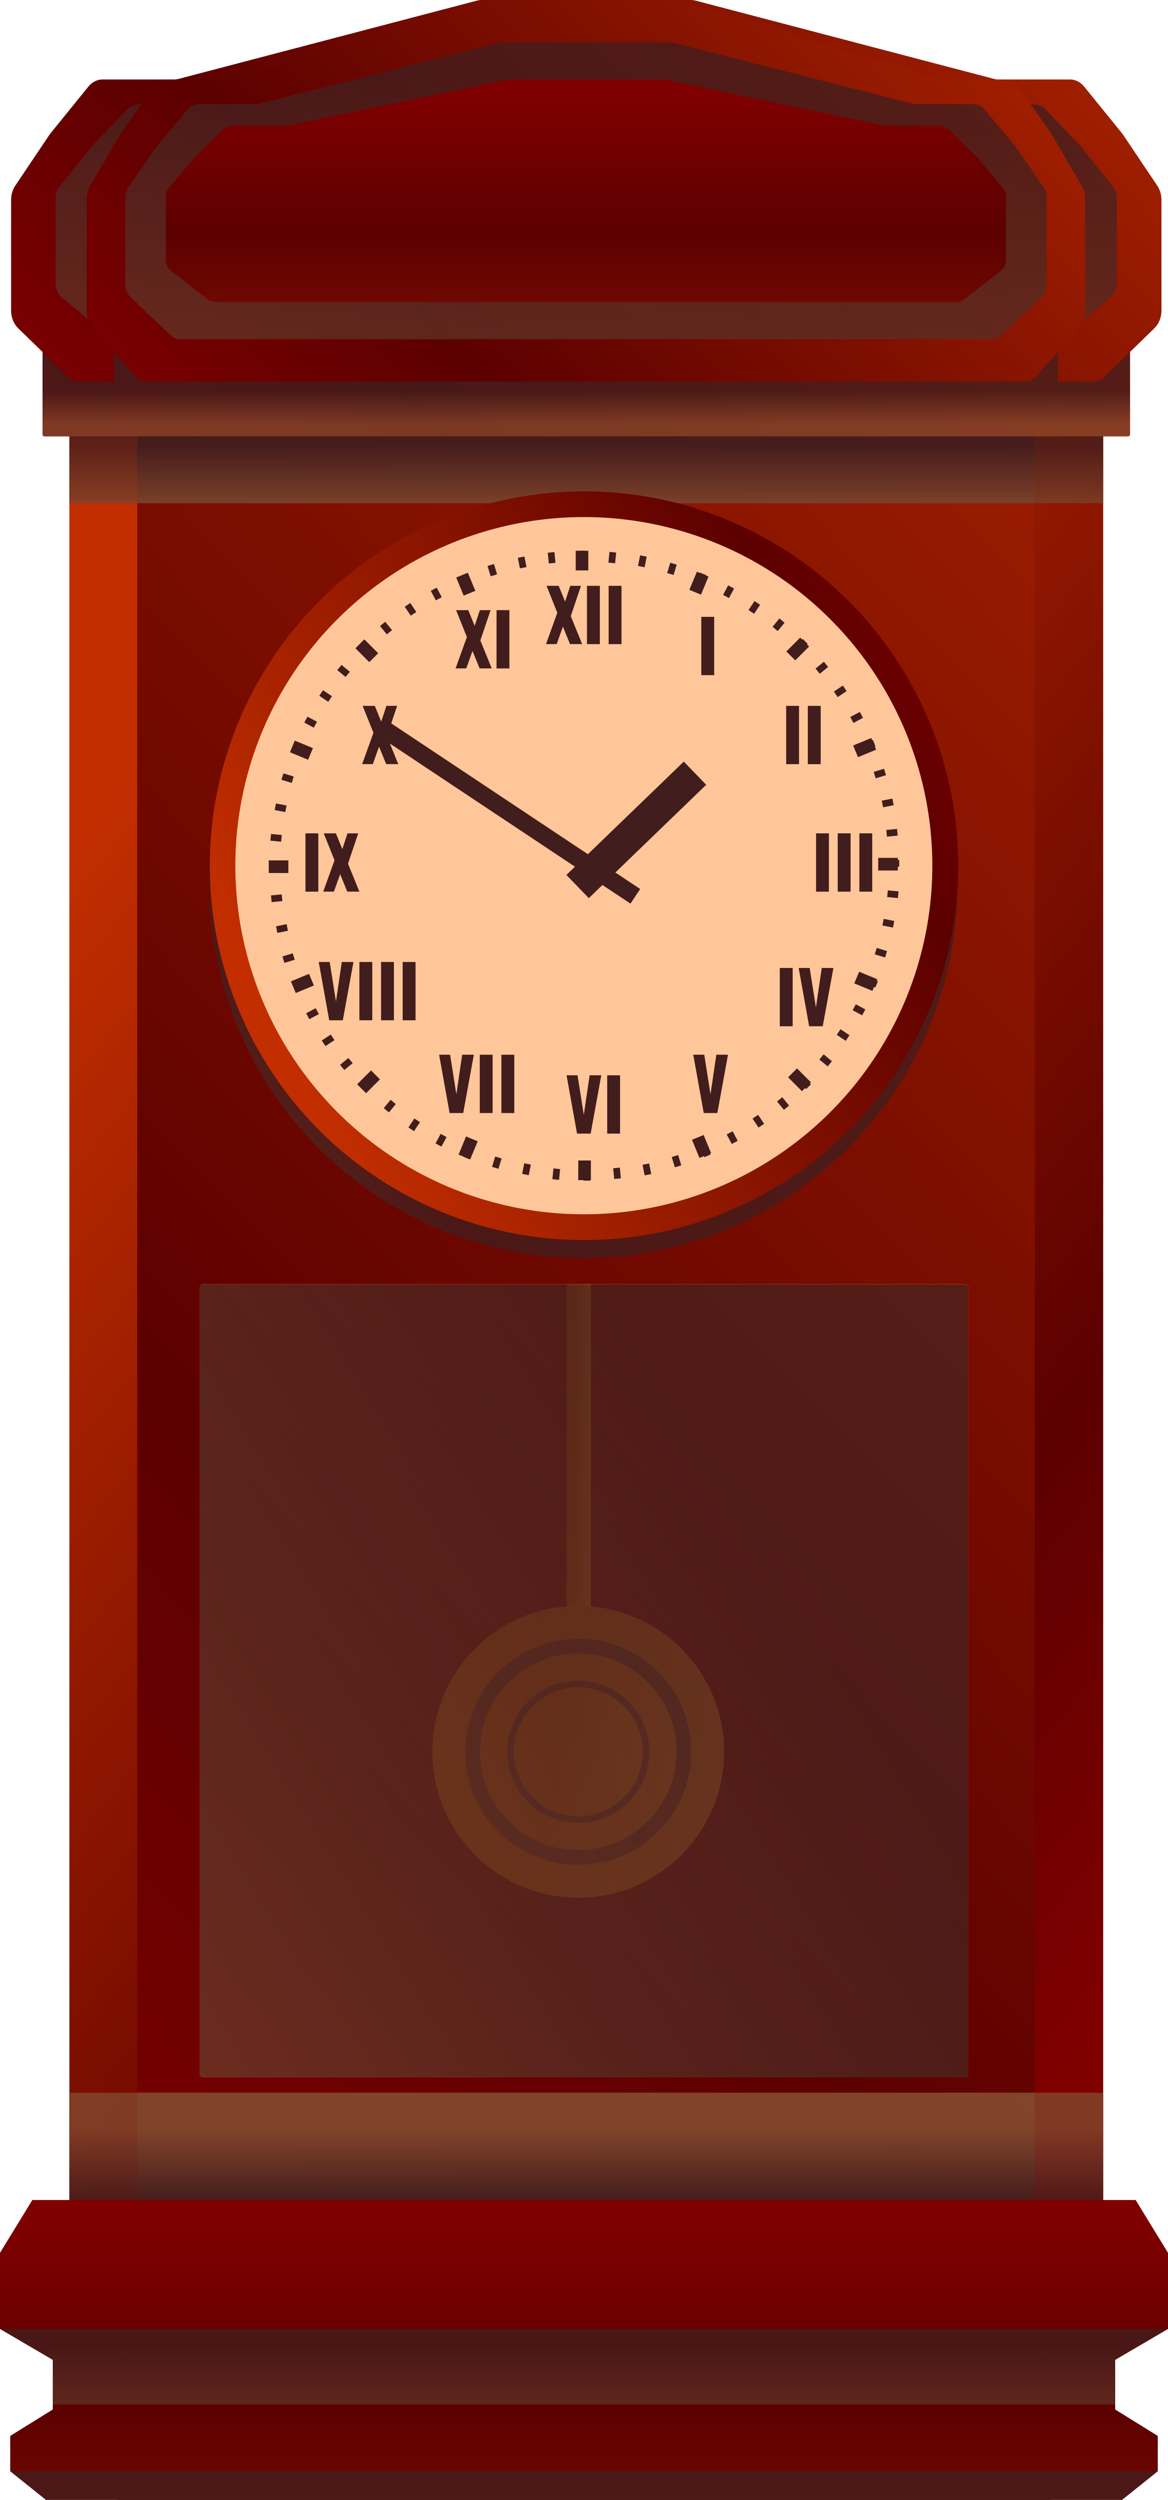 <?xml version="1.0" encoding="utf-8"?>
<!-- Generator: Adobe Illustrator 27.7.0, SVG Export Plug-In . SVG Version: 6.00 Build 0)  -->
<svg version="1.1" xmlns="http://www.w3.org/2000/svg" xmlns:xlink="http://www.w3.org/1999/xlink" x="0px" y="0px"
	 viewBox="0 0 349.46 747.66" style="enable-background:new 0 0 349.46 747.66;" xml:space="preserve">
<style type="text/css">
	.st0{fill:url(#SVGID_1_);}
	.st1{fill:url(#SVGID_00000114070329098058653820000017929720510547894152_);}
	.st2{fill:url(#SVGID_00000137117130179302017620000008420203114076047286_);}
	.st3{filter:url(#Adobe_OpacityMaskFilter);}
	.st4{filter:url(#Adobe_OpacityMaskFilter_00000058549716115549628900000006244297513958335915_);}
	
		.st5{mask:url(#SVGID_00000080184813882685555080000014413969420227243953_);fill:url(#SVGID_00000149372899517355563300000004286699831176070822_);}
	.st6{opacity:0.8;fill:url(#SVGID_00000099634366745129065440000017290948144220269498_);}
	.st7{fill:url(#SVGID_00000000925515144836939270000004928055963955994768_);}
	.st8{filter:url(#Adobe_OpacityMaskFilter_00000009566514228865220850000014989741175029536420_);}
	.st9{filter:url(#Adobe_OpacityMaskFilter_00000173128114327712044340000018084628691800182407_);}
	
		.st10{mask:url(#SVGID_00000009590337454839084230000007004166095939793323_);fill:url(#SVGID_00000075876403336111064340000002211586376483345304_);}
	.st11{opacity:0.8;fill:url(#SVGID_00000127724039158580883520000009524565199693388196_);}
	.st12{fill:url(#SVGID_00000056418585503638464770000001698486307990698397_);}
	.st13{filter:url(#Adobe_OpacityMaskFilter_00000167397214573101112150000014182948589476300170_);}
	.st14{filter:url(#Adobe_OpacityMaskFilter_00000039820828082269523010000004343891617650814095_);}
	
		.st15{mask:url(#SVGID_00000093877593653482861510000017597168551611168393_);fill:url(#SVGID_00000023983511029831861180000014462912187030688436_);}
	.st16{opacity:0.8;fill:url(#SVGID_00000070119864153488991580000016094374363479104667_);}
	.st17{fill:url(#SVGID_00000013897178378007545550000018000603798078937252_);}
	.st18{fill:url(#SVGID_00000049901885436067217580000016586676473730123419_);}
	.st19{filter:url(#Adobe_OpacityMaskFilter_00000172429365407916897660000000454243475027600521_);}
	.st20{filter:url(#Adobe_OpacityMaskFilter_00000183933616058258911890000014739212214881463218_);}
	
		.st21{mask:url(#SVGID_00000132058320052706599890000013860833204434968988_);fill:url(#SVGID_00000035527783821514852210000005983254649899831972_);}
	.st22{opacity:0.8;fill:url(#SVGID_00000168801630727167085640000009484005757540022412_);}
	.st23{fill:url(#SVGID_00000011724318200029850380000007216201182127189695_);}
	.st24{filter:url(#Adobe_OpacityMaskFilter_00000118393662610563439890000004371210607363330731_);}
	.st25{filter:url(#Adobe_OpacityMaskFilter_00000119098034720780896080000014671742700876278710_);}
	
		.st26{mask:url(#SVGID_00000132078156146253509180000002304523758062218138_);fill:url(#SVGID_00000068644356123815367820000017167693375739903930_);}
	.st27{opacity:0.8;fill:url(#SVGID_00000143581906355885225620000009769269846308032189_);}
	.st28{fill:url(#SVGID_00000117677409586733943210000003412870089388205229_);}
	.st29{filter:url(#Adobe_OpacityMaskFilter_00000076601750377115309720000005168461518973447044_);}
	.st30{filter:url(#Adobe_OpacityMaskFilter_00000152223719856337198400000014488200971255147196_);}
	
		.st31{mask:url(#SVGID_00000135662934611803219270000007083938539191833240_);fill:url(#SVGID_00000161626329329299575710000011892209587293301437_);}
	.st32{opacity:0.8;fill:url(#SVGID_00000053523226863725586400000008853600395081322168_);}
	.st33{fill:url(#SVGID_00000144337261110096246540000007025789988204649357_);}
	.st34{fill:url(#SVGID_00000120534653372081454100000014554564152411186859_);}
	.st35{filter:url(#Adobe_OpacityMaskFilter_00000091007083568776264280000012454562490212093580_);}
	.st36{filter:url(#Adobe_OpacityMaskFilter_00000025409305230951585300000016797523746459988129_);}
	
		.st37{mask:url(#SVGID_00000069389171809168131300000016075250551713474486_);fill:url(#SVGID_00000017511426645320985780000013706940882048446397_);}
	.st38{opacity:0.8;fill:url(#SVGID_00000175319368175191449850000015501429927449663668_);}
	.st39{filter:url(#Adobe_OpacityMaskFilter_00000075130966221269663170000004884266026189386887_);}
	.st40{filter:url(#Adobe_OpacityMaskFilter_00000044877837317199884230000011347682035213382828_);}
	
		.st41{mask:url(#SVGID_00000133522093494401378940000010302668016123004065_);fill:url(#SVGID_00000059998700075422239060000005077606163646405289_);}
	.st42{opacity:0.8;fill:url(#SVGID_00000126309592347234357120000012994242699528100739_);}
	.st43{filter:url(#Adobe_OpacityMaskFilter_00000019658531451952389200000012986061768122544813_);}
	.st44{filter:url(#Adobe_OpacityMaskFilter_00000071525834940802427960000007597147361540840610_);}
	
		.st45{mask:url(#SVGID_00000085930699834166663230000012626316771401876358_);fill:url(#SVGID_00000034067001680124582780000014096344257226360733_);}
	.st46{opacity:0.8;fill:url(#SVGID_00000128453658415518647840000012992222513090132401_);}
	.st47{filter:url(#Adobe_OpacityMaskFilter_00000014620631216373078530000015527478284484846211_);}
	.st48{filter:url(#Adobe_OpacityMaskFilter_00000094605436962345432090000008961759755957599887_);}
	
		.st49{mask:url(#SVGID_00000178883066153082732190000005507179938472527261_);fill:url(#SVGID_00000027595760315684027770000005571502997799214996_);}
	.st50{opacity:0.8;fill:url(#SVGID_00000138549134516470284170000011168725601087369116_);}
	.st51{fill:url(#SVGID_00000165954622570531784980000016212210333060859063_);}
	.st52{filter:url(#Adobe_OpacityMaskFilter_00000176037470701889917350000003309253866961544880_);}
	.st53{filter:url(#Adobe_OpacityMaskFilter_00000097475746991911264850000003001363898319835817_);}
	
		.st54{mask:url(#SVGID_00000103965440896358448640000004613811566805196723_);fill:url(#SVGID_00000005262826206023339210000004065358201453626036_);}
	.st55{opacity:0.8;fill:url(#SVGID_00000033369625919929039300000006822065021473711506_);}
	.st56{fill:url(#SVGID_00000139268404632791168400000013244244401222120372_);}
	.st57{filter:url(#Adobe_OpacityMaskFilter_00000013901884069079424080000004074224203942258343_);}
	.st58{filter:url(#Adobe_OpacityMaskFilter_00000104667224401532062250000007568478333450172555_);}
	
		.st59{mask:url(#SVGID_00000089549128423636600600000007660621992412176801_);fill:url(#SVGID_00000049205802849989046370000006630335648040376453_);}
	.st60{opacity:0.8;fill:url(#SVGID_00000159455066486394992340000011928313018016719517_);}
	.st61{fill:url(#SVGID_00000103239795599263064490000008246700704246906777_);}
	.st62{fill:url(#SVGID_00000066513165470598290850000014239205058562200469_);}
	.st63{filter:url(#Adobe_OpacityMaskFilter_00000026855463796932976240000005792508468083320725_);}
	.st64{filter:url(#Adobe_OpacityMaskFilter_00000119811882200537147710000011611562311438103680_);}
	
		.st65{mask:url(#SVGID_00000082364257599168410610000005219121018699209631_);fill:url(#SVGID_00000094612185798228409670000010053005946292046500_);}
	.st66{opacity:0.8;fill:url(#SVGID_00000086655414292456133200000018044629020432084145_);}
	.st67{filter:url(#Adobe_OpacityMaskFilter_00000182497817451128896530000003924270317567907718_);}
	.st68{filter:url(#Adobe_OpacityMaskFilter_00000124873529095779495890000011692115805780237494_);}
	
		.st69{mask:url(#SVGID_00000129911147123808205250000005416504498754763704_);fill:url(#SVGID_00000052824582450187491910000009049602641261337487_);}
	.st70{opacity:0.8;fill:url(#SVGID_00000031927618738887918750000010252614707058740877_);}
	.st71{filter:url(#Adobe_OpacityMaskFilter_00000068661622323899620380000011075909861145508240_);}
	.st72{filter:url(#Adobe_OpacityMaskFilter_00000045615117233131811020000014010015793836543402_);}
	
		.st73{mask:url(#SVGID_00000176044681069487313490000006003066132123109796_);fill:url(#SVGID_00000114755636085370466770000012377436334371050117_);}
	.st74{opacity:0.8;fill:url(#SVGID_00000103253091074531304080000006379992713108569776_);}
	.st75{filter:url(#Adobe_OpacityMaskFilter_00000062152984846747830630000014920037002346648218_);}
	.st76{filter:url(#Adobe_OpacityMaskFilter_00000141428831705126530670000001135430266607261345_);}
	
		.st77{mask:url(#SVGID_00000155869272200133658540000010950496255936977027_);fill:url(#SVGID_00000103965444030394449070000009435003247225409152_);}
	.st78{opacity:0.8;fill:url(#SVGID_00000005957137561355902930000016203507985122526879_);}
	.st79{fill:url(#SVGID_00000173857485981384708790000014056260895849616040_);}
	.st80{fill:#FFC799;}
	.st81{fill:#421D1D;}
	.st82{fill:url(#SVGID_00000019663579455647109660000008168730723992216960_);}
</style>
<g id="rear">
	<linearGradient id="SVGID_1_" gradientUnits="userSpaceOnUse" x1="36.076" y1="637.481" x2="379.666" y2="303.435">
		<stop  offset="0" style="stop-color:#800000"/>
		<stop  offset="0.266" style="stop-color:#5C0000"/>
		<stop  offset="1" style="stop-color:#C22E00"/>
	</linearGradient>
	<path class="st0" d="M288.73,384.02h-228c-0.58,0-1.05,0.47-1.05,1.05v235.22c0,0.58,0.47,1.05,1.05,1.05h228
		c0.58,0,1.05-0.47,1.05-1.05V385.07C289.78,384.49,289.31,384.02,288.73,384.02z"/>
</g>
<g id="pendulum">
	
		<linearGradient id="SVGID_00000001646883182459493620000016247151318407246759_" gradientUnits="userSpaceOnUse" x1="165.1" y1="442.587" x2="190.235" y2="442.587">
		<stop  offset="0" style="stop-color:#B55200"/>
		<stop  offset="0.276" style="stop-color:#B55200"/>
		<stop  offset="0.75" style="stop-color:#FFA940"/>
		<stop  offset="1" style="stop-color:#B55200"/>
	</linearGradient>
	
		<rect x="169.51" y="375" style="fill:url(#SVGID_00000001646883182459493620000016247151318407246759_);" width="7.27" height="135.18"/>
	
		<linearGradient id="SVGID_00000077294223841692782200000013156601497814253447_" gradientUnits="userSpaceOnUse" x1="76.43" y1="523.929" x2="378.089" y2="523.929">
		<stop  offset="0" style="stop-color:#B55200"/>
		<stop  offset="0.276" style="stop-color:#B55200"/>
		<stop  offset="0.75" style="stop-color:#FFA940"/>
		<stop  offset="1" style="stop-color:#B55200"/>
	</linearGradient>
	<circle style="fill:url(#SVGID_00000077294223841692782200000013156601497814253447_);" cx="173.01" cy="523.93" r="43.64"/>
	<defs>
		<filter id="Adobe_OpacityMaskFilter" filterUnits="userSpaceOnUse" x="139.22" y="490.14" width="67.58" height="67.58">
			<feFlood  style="flood-color:white;flood-opacity:1" result="back"/>
			<feBlend  in="SourceGraphic" in2="back" mode="normal"/>
		</filter>
	</defs>
	
		<mask maskUnits="userSpaceOnUse" x="139.22" y="490.14" width="67.58" height="67.58" id="SVGID_00000086674712388353550890000013120570491428059300_">
		<g class="st3">
			<defs>
				
					<filter id="Adobe_OpacityMaskFilter_00000063592500195225385230000001636137761720947109_" filterUnits="userSpaceOnUse" x="139.22" y="490.14" width="67.58" height="67.58">
					<feFlood  style="flood-color:white;flood-opacity:1" result="back"/>
					<feBlend  in="SourceGraphic" in2="back" mode="normal"/>
				</filter>
			</defs>
			
				<mask maskUnits="userSpaceOnUse" x="139.22" y="490.14" width="67.58" height="67.58" id="SVGID_00000086674712388353550890000013120570491428059300_">
				<g style="filter:url(#Adobe_OpacityMaskFilter_00000063592500195225385230000001636137761720947109_);">
				</g>
			</mask>
			
				<linearGradient id="SVGID_00000136375411320497375840000005756837600982855103_" gradientUnits="userSpaceOnUse" x1="98.227" y1="523.929" x2="331.807" y2="523.929">
				<stop  offset="0" style="stop-color:#FFFFFF"/>
				<stop  offset="1" style="stop-color:#000000"/>
			</linearGradient>
			
				<path style="mask:url(#SVGID_00000086674712388353550890000013120570491428059300_);fill:url(#SVGID_00000136375411320497375840000005756837600982855103_);" d="
				M206.8,523.93c0,18.66-15.13,33.79-33.79,33.79c-18.66,0-33.79-15.13-33.79-33.79c0-18.66,15.13-33.79,33.79-33.79
				C191.67,490.14,206.8,505.27,206.8,523.93z"/>
		</g>
	</mask>
	
		<linearGradient id="SVGID_00000140708110680043414090000008212435970918623670_" gradientUnits="userSpaceOnUse" x1="98.227" y1="523.929" x2="331.807" y2="523.929">
		<stop  offset="0" style="stop-color:#421D1D"/>
		<stop  offset="1" style="stop-color:#82472D"/>
	</linearGradient>
	<path style="opacity:0.8;fill:url(#SVGID_00000140708110680043414090000008212435970918623670_);" d="M206.8,523.93
		c0,18.66-15.13,33.79-33.79,33.79c-18.66,0-33.79-15.13-33.79-33.79c0-18.66,15.13-33.79,33.79-33.79
		C191.67,490.14,206.8,505.27,206.8,523.93z"/>
	
		<linearGradient id="SVGID_00000154399017777657051090000011698481507670754217_" gradientUnits="userSpaceOnUse" x1="107.939" y1="523.929" x2="311.181" y2="523.929">
		<stop  offset="0" style="stop-color:#B55200"/>
		<stop  offset="0.276" style="stop-color:#B55200"/>
		<stop  offset="0.75" style="stop-color:#FFA940"/>
		<stop  offset="1" style="stop-color:#B55200"/>
	</linearGradient>
	<path style="fill:url(#SVGID_00000154399017777657051090000011698481507670754217_);" d="M202.41,523.93
		c0,16.24-13.16,29.4-29.4,29.4c-16.24,0-29.4-13.16-29.4-29.4c0-16.24,13.16-29.4,29.4-29.4
		C189.25,494.53,202.41,507.69,202.41,523.93z"/>
	<defs>
		
			<filter id="Adobe_OpacityMaskFilter_00000135652046209879837020000017476581783603899810_" filterUnits="userSpaceOnUse" x="151.76" y="502.68" width="42.5" height="42.5">
			<feFlood  style="flood-color:white;flood-opacity:1" result="back"/>
			<feBlend  in="SourceGraphic" in2="back" mode="normal"/>
		</filter>
	</defs>
	
		<mask maskUnits="userSpaceOnUse" x="151.76" y="502.68" width="42.5" height="42.5" id="SVGID_00000052819614521934044350000009434632583284662190_">
		<g style="filter:url(#Adobe_OpacityMaskFilter_00000135652046209879837020000017476581783603899810_);">
			<defs>
				
					<filter id="Adobe_OpacityMaskFilter_00000032624662747002700510000001631989747948977803_" filterUnits="userSpaceOnUse" x="151.76" y="502.68" width="42.5" height="42.5">
					<feFlood  style="flood-color:white;flood-opacity:1" result="back"/>
					<feBlend  in="SourceGraphic" in2="back" mode="normal"/>
				</filter>
			</defs>
			
				<mask maskUnits="userSpaceOnUse" x="151.76" y="502.68" width="42.5" height="42.5" id="SVGID_00000052819614521934044350000009434632583284662190_">
				<g style="filter:url(#Adobe_OpacityMaskFilter_00000032624662747002700510000001631989747948977803_);">
				</g>
			</mask>
			
				<linearGradient id="SVGID_00000078030153189777907380000002639644370946562715_" gradientUnits="userSpaceOnUse" x1="125.984" y1="523.929" x2="272.863" y2="523.929">
				<stop  offset="0" style="stop-color:#FFFFFF"/>
				<stop  offset="1" style="stop-color:#000000"/>
			</linearGradient>
			
				<path style="mask:url(#SVGID_00000052819614521934044350000009434632583284662190_);fill:url(#SVGID_00000078030153189777907380000002639644370946562715_);" d="
				M194.26,523.93c0,11.74-9.51,21.25-21.25,21.25c-11.73,0-21.25-9.51-21.25-21.25c0-11.74,9.51-21.25,21.25-21.25
				C184.74,502.68,194.26,512.19,194.26,523.93z"/>
		</g>
	</mask>
	
		<linearGradient id="SVGID_00000158017297792796171080000014616355733177338004_" gradientUnits="userSpaceOnUse" x1="125.984" y1="523.929" x2="272.863" y2="523.929">
		<stop  offset="0" style="stop-color:#421D1D"/>
		<stop  offset="1" style="stop-color:#82472D"/>
	</linearGradient>
	<path style="opacity:0.8;fill:url(#SVGID_00000158017297792796171080000014616355733177338004_);" d="M194.26,523.93
		c0,11.74-9.51,21.25-21.25,21.25c-11.73,0-21.25-9.51-21.25-21.25c0-11.74,9.51-21.25,21.25-21.25
		C184.74,502.68,194.26,512.19,194.26,523.93z"/>
	
		<linearGradient id="SVGID_00000051381399618126418090000007050836277537493438_" gradientUnits="userSpaceOnUse" x1="130.288" y1="523.929" x2="263.724" y2="523.929">
		<stop  offset="0" style="stop-color:#B55200"/>
		<stop  offset="0.276" style="stop-color:#B55200"/>
		<stop  offset="0.75" style="stop-color:#FFA940"/>
		<stop  offset="1" style="stop-color:#B55200"/>
	</linearGradient>
	<path style="fill:url(#SVGID_00000051381399618126418090000007050836277537493438_);" d="M192.31,523.93
		c0,10.66-8.64,19.3-19.3,19.3c-10.66,0-19.3-8.64-19.3-19.3s8.64-19.3,19.3-19.3C183.67,504.62,192.31,513.27,192.31,523.93z"/>
</g>
<g id="glass">
	<defs>
		
			<filter id="Adobe_OpacityMaskFilter_00000018226626479891239990000005548920531569132699_" filterUnits="userSpaceOnUse" x="59.57" y="384.15" width="230.1" height="237.32">
			<feFlood  style="flood-color:white;flood-opacity:1" result="back"/>
			<feBlend  in="SourceGraphic" in2="back" mode="normal"/>
		</filter>
	</defs>
	
		<mask maskUnits="userSpaceOnUse" x="59.57" y="384.15" width="230.1" height="237.32" id="SVGID_00000183964229178639394410000011900901858440437427_">
		<g style="filter:url(#Adobe_OpacityMaskFilter_00000018226626479891239990000005548920531569132699_);">
			<defs>
				
					<filter id="Adobe_OpacityMaskFilter_00000080170550464446561820000011141099714278674622_" filterUnits="userSpaceOnUse" x="59.57" y="384.15" width="230.1" height="237.32">
					<feFlood  style="flood-color:white;flood-opacity:1" result="back"/>
					<feBlend  in="SourceGraphic" in2="back" mode="normal"/>
				</filter>
			</defs>
			
				<mask maskUnits="userSpaceOnUse" x="59.57" y="384.15" width="230.1" height="237.32" id="SVGID_00000183964229178639394410000011900901858440437427_">
				<g style="filter:url(#Adobe_OpacityMaskFilter_00000080170550464446561820000011141099714278674622_);">
				</g>
			</mask>
			
				<linearGradient id="SVGID_00000017493079878803303360000013525794340512873875_" gradientUnits="userSpaceOnUse" x1="232.986" y1="466.709" x2="-86.811" y2="664.55">
				<stop  offset="0" style="stop-color:#FFFFFF"/>
				<stop  offset="1" style="stop-color:#000000"/>
			</linearGradient>
			
				<path style="mask:url(#SVGID_00000183964229178639394410000011900901858440437427_);fill:url(#SVGID_00000017493079878803303360000013525794340512873875_);" d="
				M288.62,621.47h-228c-0.58,0-1.05-0.47-1.05-1.05V385.21c0-0.58,0.47-1.05,1.05-1.05h228c0.58,0,1.05,0.47,1.05,1.05v235.22
				C289.68,621,289.21,621.47,288.62,621.47z"/>
		</g>
	</mask>
	
		<linearGradient id="SVGID_00000115493555164186930310000009427364455125328566_" gradientUnits="userSpaceOnUse" x1="232.986" y1="466.709" x2="-86.811" y2="664.55">
		<stop  offset="0" style="stop-color:#421D1D"/>
		<stop  offset="1" style="stop-color:#82472D"/>
	</linearGradient>
	<path style="opacity:0.8;fill:url(#SVGID_00000115493555164186930310000009427364455125328566_);" d="M288.62,621.47h-228
		c-0.58,0-1.05-0.47-1.05-1.05V385.21c0-0.58,0.47-1.05,1.05-1.05h228c0.58,0,1.05,0.47,1.05,1.05v235.22
		C289.68,621,289.21,621.47,288.62,621.47z"/>
</g>
<g id="clock">
	<g id="frame">
		
			<linearGradient id="SVGID_00000071548116527202574180000008955083255276544185_" gradientUnits="userSpaceOnUse" x1="381.805" y1="538.951" x2="21.651" y2="251.643">
			<stop  offset="0" style="stop-color:#800000"/>
			<stop  offset="0.266" style="stop-color:#5C0000"/>
			<stop  offset="1" style="stop-color:#C22E00"/>
		</linearGradient>
		<path style="fill:url(#SVGID_00000071548116527202574180000008955083255276544185_);" d="M20.76,85.87v576.86h309.31V85.87H20.76z
			 M289.78,620.29c0,0.58-0.47,1.05-1.05,1.05h-228c-0.58,0-1.05-0.47-1.05-1.05V385.07c0-0.58,0.47-1.05,1.05-1.05h228
			c0.58,0,1.05,0.47,1.05,1.05V620.29z"/>
		
			<linearGradient id="SVGID_00000037655306280151517220000005333707886878437788_" gradientUnits="userSpaceOnUse" x1="-74.87" y1="617.543" x2="545.12" y2="14.774">
			<stop  offset="0" style="stop-color:#800000"/>
			<stop  offset="0.266" style="stop-color:#5C0000"/>
			<stop  offset="1" style="stop-color:#C22E00"/>
		</linearGradient>
		<path style="fill:url(#SVGID_00000037655306280151517220000005333707886878437788_);" d="M41.06,85.87v576.86h268.52V85.87H41.06z
			 M289.78,620.29c0,0.58-0.47,1.05-1.05,1.05h-228c-0.58,0-1.05-0.47-1.05-1.05V385.07c0-0.58,0.47-1.05,1.05-1.05h228
			c0.58,0,1.05,0.47,1.05,1.05V620.29z"/>
		<defs>
			
				<filter id="Adobe_OpacityMaskFilter_00000105388650713200070060000004158809305345223061_" filterUnits="userSpaceOnUse" x="20.76" y="85.87" width="309.31" height="64.62">
				<feFlood  style="flood-color:white;flood-opacity:1" result="back"/>
				<feBlend  in="SourceGraphic" in2="back" mode="normal"/>
			</filter>
		</defs>
		
			<mask maskUnits="userSpaceOnUse" x="20.76" y="85.87" width="309.31" height="64.62" id="SVGID_00000021092478576661730980000008851255838665233075_">
			<g style="filter:url(#Adobe_OpacityMaskFilter_00000105388650713200070060000004158809305345223061_);">
				<defs>
					
						<filter id="Adobe_OpacityMaskFilter_00000049213095526757511250000016526549232865687223_" filterUnits="userSpaceOnUse" x="20.76" y="85.87" width="309.31" height="64.62">
						<feFlood  style="flood-color:white;flood-opacity:1" result="back"/>
						<feBlend  in="SourceGraphic" in2="back" mode="normal"/>
					</filter>
				</defs>
				
					<mask maskUnits="userSpaceOnUse" x="20.76" y="85.87" width="309.31" height="64.62" id="SVGID_00000021092478576661730980000008851255838665233075_">
					<g style="filter:url(#Adobe_OpacityMaskFilter_00000049213095526757511250000016526549232865687223_);">
					</g>
				</mask>
				
					<linearGradient id="SVGID_00000150807839005448738540000001909653298466220216_" gradientUnits="userSpaceOnUse" x1="175.411" y1="133.211" x2="175.411" y2="152.993">
					<stop  offset="0" style="stop-color:#FFFFFF"/>
					<stop  offset="1" style="stop-color:#000000"/>
				</linearGradient>
				
					<rect x="20.76" y="85.87" style="mask:url(#SVGID_00000021092478576661730980000008851255838665233075_);fill:url(#SVGID_00000150807839005448738540000001909653298466220216_);" width="309.31" height="64.62"/>
			</g>
		</mask>
		
			<linearGradient id="SVGID_00000061447259269309250080000000848536606248401084_" gradientUnits="userSpaceOnUse" x1="175.411" y1="133.211" x2="175.411" y2="152.993">
			<stop  offset="0" style="stop-color:#421D1D"/>
			<stop  offset="1" style="stop-color:#82472D"/>
		</linearGradient>
		
			<rect x="20.76" y="85.87" style="opacity:0.8;fill:url(#SVGID_00000061447259269309250080000000848536606248401084_);" width="309.31" height="64.62"/>
		
			<linearGradient id="SVGID_00000059992515856329352920000016746203678833239943_" gradientUnits="userSpaceOnUse" x1="63.318" y1="215.361" x2="341.091" y2="-54.696">
			<stop  offset="0" style="stop-color:#800000"/>
			<stop  offset="0.266" style="stop-color:#5C0000"/>
			<stop  offset="1" style="stop-color:#C22E00"/>
		</linearGradient>
		<path style="fill:url(#SVGID_00000059992515856329352920000016746203678833239943_);" d="M337.52,130.49H13.31
			c-0.31,0-0.57-0.25-0.57-0.57V82.84c0-0.31,0.25-0.57,0.57-0.57h324.21c0.31,0,0.57,0.25,0.57,0.57v47.09
			C338.08,130.24,337.83,130.49,337.52,130.49z"/>
		<defs>
			
				<filter id="Adobe_OpacityMaskFilter_00000013184857320548075210000016513817952498149507_" filterUnits="userSpaceOnUse" x="12.74" y="82.27" width="325.34" height="48.22">
				<feFlood  style="flood-color:white;flood-opacity:1" result="back"/>
				<feBlend  in="SourceGraphic" in2="back" mode="normal"/>
			</filter>
		</defs>
		
			<mask maskUnits="userSpaceOnUse" x="12.74" y="82.27" width="325.34" height="48.22" id="SVGID_00000146461521613814534980000001422875350096966785_">
			<g style="filter:url(#Adobe_OpacityMaskFilter_00000013184857320548075210000016513817952498149507_);">
				<defs>
					
						<filter id="Adobe_OpacityMaskFilter_00000083054942479829573090000010931026067954658697_" filterUnits="userSpaceOnUse" x="12.74" y="82.27" width="325.34" height="48.22">
						<feFlood  style="flood-color:white;flood-opacity:1" result="back"/>
						<feBlend  in="SourceGraphic" in2="back" mode="normal"/>
					</filter>
				</defs>
				
					<mask maskUnits="userSpaceOnUse" x="12.74" y="82.27" width="325.34" height="48.22" id="SVGID_00000146461521613814534980000001422875350096966785_">
					<g style="filter:url(#Adobe_OpacityMaskFilter_00000083054942479829573090000010931026067954658697_);">
					</g>
				</mask>
				
					<linearGradient id="SVGID_00000124121682369671188740000016447169629550240179_" gradientUnits="userSpaceOnUse" x1="175.411" y1="116.91" x2="175.411" y2="126.811">
					<stop  offset="0" style="stop-color:#FFFFFF"/>
					<stop  offset="1" style="stop-color:#000000"/>
				</linearGradient>
				
					<path style="mask:url(#SVGID_00000146461521613814534980000001422875350096966785_);fill:url(#SVGID_00000124121682369671188740000016447169629550240179_);" d="
					M337.52,130.49H13.31c-0.31,0-0.57-0.25-0.57-0.57V82.84c0-0.31,0.25-0.57,0.57-0.57h324.21c0.31,0,0.57,0.25,0.57,0.57v47.09
					C338.08,130.24,337.83,130.49,337.52,130.49z"/>
			</g>
		</mask>
		
			<linearGradient id="SVGID_00000087393428859795787850000014323596445177411218_" gradientUnits="userSpaceOnUse" x1="175.411" y1="116.91" x2="175.411" y2="126.811">
			<stop  offset="0" style="stop-color:#421D1D"/>
			<stop  offset="1" style="stop-color:#82472D"/>
		</linearGradient>
		<path style="opacity:0.8;fill:url(#SVGID_00000087393428859795787850000014323596445177411218_);" d="M337.52,130.49H13.31
			c-0.31,0-0.57-0.25-0.57-0.57V82.84c0-0.31,0.25-0.57,0.57-0.57h324.21c0.31,0,0.57,0.25,0.57,0.57v47.09
			C338.08,130.24,337.83,130.49,337.52,130.49z"/>
		
			<linearGradient id="SVGID_00000179606788772740244000000002287281981733309112_" gradientUnits="userSpaceOnUse" x1="57.687" y1="186.671" x2="348.668" y2="-96.228">
			<stop  offset="0" style="stop-color:#800000"/>
			<stop  offset="0.266" style="stop-color:#5C0000"/>
			<stop  offset="1" style="stop-color:#C22E00"/>
		</linearGradient>
		<path style="fill:url(#SVGID_00000179606788772740244000000002287281981733309112_);" d="M335.68,39.84l-11.31-13.95
			c-1.1-1.35-2.62-2.12-4.2-2.12h-21.46c-0.42,0-0.85-0.06-1.26-0.16L208.02,0.16C207.61,0.06,207.18,0,206.76,0h-21.57h-19.56
			h-21.57c-0.42,0-0.85,0.06-1.26,0.16L53.38,23.61c-0.42,0.11-0.84,0.16-1.26,0.16H30.66c-1.59,0-3.11,0.77-4.21,2.12L15.14,39.84
			c-0.12,0.15-0.24,0.31-0.36,0.48L4.57,55.53c-0.81,1.21-1.25,2.71-1.25,4.25v33.11c0,2.04,0.78,3.98,2.11,5.28l14.78,14.38
			c1.04,1.01,2.35,1.57,3.7,1.57h141.72h19.56h141.72c1.35,0,2.66-0.55,3.7-1.57l14.78-14.38c1.34-1.3,2.11-3.24,2.11-5.28V59.78
			c0-1.54-0.44-3.04-1.25-4.25l-10.21-15.2C335.93,40.16,335.81,40,335.68,39.84z"/>
		<defs>
			
				<filter id="Adobe_OpacityMaskFilter_00000066506836549571319290000007345490335554553526_" filterUnits="userSpaceOnUse" x="16.65" y="12.65" width="317.53" height="88.81">
				<feFlood  style="flood-color:white;flood-opacity:1" result="back"/>
				<feBlend  in="SourceGraphic" in2="back" mode="normal"/>
			</filter>
		</defs>
		
			<mask maskUnits="userSpaceOnUse" x="16.65" y="12.65" width="317.53" height="88.81" id="SVGID_00000138566156124096509240000002643407737749105334_">
			<g style="filter:url(#Adobe_OpacityMaskFilter_00000066506836549571319290000007345490335554553526_);">
				<defs>
					
						<filter id="Adobe_OpacityMaskFilter_00000129916357893852174080000011098340408338258052_" filterUnits="userSpaceOnUse" x="16.65" y="12.65" width="317.53" height="88.81">
						<feFlood  style="flood-color:white;flood-opacity:1" result="back"/>
						<feBlend  in="SourceGraphic" in2="back" mode="normal"/>
					</filter>
				</defs>
				
					<mask maskUnits="userSpaceOnUse" x="16.65" y="12.65" width="317.53" height="88.81" id="SVGID_00000138566156124096509240000002643407737749105334_">
					<g style="filter:url(#Adobe_OpacityMaskFilter_00000129916357893852174080000011098340408338258052_);">
					</g>
				</mask>
				
					<linearGradient id="SVGID_00000049209975272151295090000015424019792741642630_" gradientUnits="userSpaceOnUse" x1="179.328" y1="28.011" x2="164.045" y2="199.854">
					<stop  offset="0" style="stop-color:#FFFFFF"/>
					<stop  offset="1" style="stop-color:#000000"/>
				</linearGradient>
				
					<path style="mask:url(#SVGID_00000138566156124096509240000002643407737749105334_);fill:url(#SVGID_00000049209975272151295090000015424019792741642630_);" d="
					M323.27,43.66L312.83,32.8c-1.01-1.05-2.41-1.65-3.88-1.65h-19.8c-0.39,0-0.78-0.04-1.17-0.13l-82.5-18.25
					c-0.38-0.08-0.77-0.13-1.16-0.13h-19.9h-18.05h-19.9c-0.39,0-0.78,0.04-1.17,0.13l-82.5,18.25c-0.38,0.08-0.77,0.13-1.16,0.13
					h-19.8c-1.46,0-2.87,0.6-3.88,1.65L27.55,43.66c-0.11,0.12-0.22,0.24-0.33,0.37L17.8,55.86c-0.75,0.94-1.16,2.11-1.16,3.31
					v25.76c0,1.59,0.71,3.1,1.95,4.11l13.63,11.19c0.96,0.79,2.17,1.22,3.42,1.22h130.74h18.05h130.74c1.25,0,2.45-0.43,3.42-1.22
					l13.63-11.19c1.23-1.01,1.95-2.52,1.95-4.11V59.17c0-1.2-0.41-2.37-1.16-3.31l-9.42-11.83C323.5,43.9,323.39,43.78,323.27,43.66
					z"/>
			</g>
		</mask>
		
			<linearGradient id="SVGID_00000168118831975830384910000000059853308387674519_" gradientUnits="userSpaceOnUse" x1="179.328" y1="28.011" x2="164.045" y2="199.854">
			<stop  offset="0" style="stop-color:#421D1D"/>
			<stop  offset="1" style="stop-color:#82472D"/>
		</linearGradient>
		<path style="opacity:0.8;fill:url(#SVGID_00000168118831975830384910000000059853308387674519_);" d="M323.27,43.66L312.83,32.8
			c-1.01-1.05-2.41-1.65-3.88-1.65h-19.8c-0.39,0-0.78-0.04-1.17-0.13l-82.5-18.25c-0.38-0.08-0.77-0.13-1.16-0.13h-19.9h-18.05
			h-19.9c-0.39,0-0.78,0.04-1.17,0.13l-82.5,18.25c-0.38,0.08-0.77,0.13-1.16,0.13h-19.8c-1.46,0-2.87,0.6-3.88,1.65L27.55,43.66
			c-0.11,0.12-0.22,0.24-0.33,0.37L17.8,55.86c-0.75,0.94-1.16,2.11-1.16,3.31v25.76c0,1.59,0.71,3.1,1.95,4.11l13.63,11.19
			c0.96,0.79,2.17,1.22,3.42,1.22h130.74h18.05h130.74c1.25,0,2.45-0.43,3.42-1.22l13.63-11.19c1.23-1.01,1.95-2.52,1.95-4.11V59.17
			c0-1.2-0.41-2.37-1.16-3.31l-9.42-11.83C323.5,43.9,323.39,43.78,323.27,43.66z"/>
		
			<linearGradient id="SVGID_00000170985640134311524150000016284806354457293997_" gradientUnits="userSpaceOnUse" x1="175.411" y1="27.593" x2="175.411" y2="186.536">
			<stop  offset="0" style="stop-color:#800000"/>
			<stop  offset="0.266" style="stop-color:#5C0000"/>
			<stop  offset="1" style="stop-color:#C22E00"/>
		</linearGradient>
		<path style="fill:url(#SVGID_00000170985640134311524150000016284806354457293997_);" d="M310.22,47.01l-9.52-8.14
			c-0.92-0.79-2.2-1.24-3.54-1.24h-18.05c-0.36,0-0.71-0.03-1.06-0.1l-75.22-13.68c-0.35-0.06-0.71-0.1-1.06-0.1h-18.14h-16.45
			h-18.14c-0.36,0-0.71,0.03-1.06,0.1L72.76,37.54c-0.35,0.06-0.7,0.1-1.06,0.1H53.65c-1.34,0-2.61,0.45-3.54,1.24l-9.51,8.14
			c-0.1,0.09-0.21,0.18-0.3,0.28l-8.59,8.87c-0.68,0.71-1.06,1.58-1.06,2.48v19.31c0,1.19,0.65,2.32,1.78,3.08l12.43,8.39
			c0.88,0.59,1.98,0.91,3.11,0.91h119.2h16.45h119.21c1.14,0,2.24-0.32,3.11-0.91l12.43-8.39c1.12-0.76,1.78-1.89,1.78-3.08V58.64
			c0-0.9-0.37-1.77-1.06-2.48l-8.59-8.87C310.43,47.2,310.33,47.1,310.22,47.01z"/>
		
			<linearGradient id="SVGID_00000045611490578383924610000011763412208053158544_" gradientUnits="userSpaceOnUse" x1="174.728" y1="663.13" x2="174.728" y2="877.255">
			<stop  offset="0" style="stop-color:#800000"/>
			<stop  offset="0.266" style="stop-color:#5C0000"/>
			<stop  offset="1" style="stop-color:#C22E00"/>
		</linearGradient>
		<polygon style="fill:url(#SVGID_00000045611490578383924610000011763412208053158544_);" points="349.46,696.53 349.46,673.78 
			339.78,657.98 312.27,657.98 200.71,657.98 148.75,657.98 37.19,657.98 9.68,657.98 0,673.78 0,696.53 15.79,705.78 15.79,720.64 
			3.06,728.54 3.06,739.09 13.75,747.66 148.75,747.66 200.71,747.66 335.7,747.66 346.4,739.09 346.4,728.54 333.66,720.64 
			333.66,705.78 		"/>
		<defs>
			
				<filter id="Adobe_OpacityMaskFilter_00000021841529250468914070000009251329825694854804_" filterUnits="userSpaceOnUse" x="0" y="696.53" width="349.46" height="22.59">
				<feFlood  style="flood-color:white;flood-opacity:1" result="back"/>
				<feBlend  in="SourceGraphic" in2="back" mode="normal"/>
			</filter>
		</defs>
		
			<mask maskUnits="userSpaceOnUse" x="0" y="696.53" width="349.46" height="22.59" id="SVGID_00000169543477778207650890000015665714364916657808_">
			<g style="filter:url(#Adobe_OpacityMaskFilter_00000021841529250468914070000009251329825694854804_);">
				<defs>
					
						<filter id="Adobe_OpacityMaskFilter_00000012434699884768336620000005928621766012005553_" filterUnits="userSpaceOnUse" x="0" y="696.53" width="349.46" height="22.59">
						<feFlood  style="flood-color:white;flood-opacity:1" result="back"/>
						<feBlend  in="SourceGraphic" in2="back" mode="normal"/>
					</filter>
				</defs>
				
					<mask maskUnits="userSpaceOnUse" x="0" y="696.53" width="349.46" height="22.59" id="SVGID_00000169543477778207650890000015665714364916657808_">
					<g style="filter:url(#Adobe_OpacityMaskFilter_00000012434699884768336620000005928621766012005553_);">
					</g>
				</mask>
				
					<linearGradient id="SVGID_00000120517316438962953530000002725186766664158378_" gradientUnits="userSpaceOnUse" x1="174.728" y1="701.793" x2="174.728" y2="740.408">
					<stop  offset="0" style="stop-color:#FFFFFF"/>
					<stop  offset="1" style="stop-color:#000000"/>
				</linearGradient>
				
					<polygon style="mask:url(#SVGID_00000169543477778207650890000015665714364916657808_);fill:url(#SVGID_00000120517316438962953530000002725186766664158378_);" points="
					15.79,719.11 333.66,719.11 333.66,705.78 349.46,696.53 0,696.53 15.79,705.78 				"/>
			</g>
		</mask>
		
			<linearGradient id="SVGID_00000165942921312275032210000006063463548327966104_" gradientUnits="userSpaceOnUse" x1="174.728" y1="701.793" x2="174.728" y2="740.408">
			<stop  offset="0" style="stop-color:#421D1D"/>
			<stop  offset="1" style="stop-color:#82472D"/>
		</linearGradient>
		<polygon style="opacity:0.8;fill:url(#SVGID_00000165942921312275032210000006063463548327966104_);" points="15.79,719.11 
			333.66,719.11 333.66,705.78 349.46,696.53 0,696.53 15.79,705.78 		"/>
		<defs>
			
				<filter id="Adobe_OpacityMaskFilter_00000165937750360075103270000009643292234359134644_" filterUnits="userSpaceOnUse" x="20.76" y="625.89" width="309.31" height="32.09">
				<feFlood  style="flood-color:white;flood-opacity:1" result="back"/>
				<feBlend  in="SourceGraphic" in2="back" mode="normal"/>
			</filter>
		</defs>
		
			<mask maskUnits="userSpaceOnUse" x="20.76" y="625.89" width="309.31" height="32.09" id="SVGID_00000109022577539953774840000005525362724560169911_">
			<g style="filter:url(#Adobe_OpacityMaskFilter_00000165937750360075103270000009643292234359134644_);">
				<defs>
					
						<filter id="Adobe_OpacityMaskFilter_00000127766434594193662200000008701031934897493925_" filterUnits="userSpaceOnUse" x="20.76" y="625.89" width="309.31" height="32.09">
						<feFlood  style="flood-color:white;flood-opacity:1" result="back"/>
						<feBlend  in="SourceGraphic" in2="back" mode="normal"/>
					</filter>
				</defs>
				
					<mask maskUnits="userSpaceOnUse" x="20.76" y="625.89" width="309.31" height="32.09" id="SVGID_00000109022577539953774840000005525362724560169911_">
					<g style="filter:url(#Adobe_OpacityMaskFilter_00000127766434594193662200000008701031934897493925_);">
					</g>
				</mask>
				
					<linearGradient id="SVGID_00000021090048918325885740000006679059858790996645_" gradientUnits="userSpaceOnUse" x1="175.411" y1="659.003" x2="175.411" y2="636.566">
					<stop  offset="0" style="stop-color:#FFFFFF"/>
					<stop  offset="1" style="stop-color:#000000"/>
				</linearGradient>
				
					<rect x="20.76" y="625.89" style="mask:url(#SVGID_00000109022577539953774840000005525362724560169911_);fill:url(#SVGID_00000021090048918325885740000006679059858790996645_);" width="309.31" height="32.09"/>
			</g>
		</mask>
		
			<linearGradient id="SVGID_00000164485582190365906210000007322792004677205905_" gradientUnits="userSpaceOnUse" x1="175.411" y1="659.003" x2="175.411" y2="636.566">
			<stop  offset="0" style="stop-color:#421D1D"/>
			<stop  offset="1" style="stop-color:#82472D"/>
		</linearGradient>
		
			<rect x="20.76" y="625.89" style="opacity:0.8;fill:url(#SVGID_00000164485582190365906210000007322792004677205905_);" width="309.31" height="32.09"/>
		<defs>
			
				<filter id="Adobe_OpacityMaskFilter_00000156555136995363137130000007443521250233802115_" filterUnits="userSpaceOnUse" x="3.06" y="739.09" width="343.34" height="8.57">
				<feFlood  style="flood-color:white;flood-opacity:1" result="back"/>
				<feBlend  in="SourceGraphic" in2="back" mode="normal"/>
			</filter>
		</defs>
		
			<mask maskUnits="userSpaceOnUse" x="3.06" y="739.09" width="343.34" height="8.57" id="SVGID_00000034056827952123053410000003968092883582755495_">
			<g style="filter:url(#Adobe_OpacityMaskFilter_00000156555136995363137130000007443521250233802115_);">
				<defs>
					
						<filter id="Adobe_OpacityMaskFilter_00000142875349620727978200000002395588727083370670_" filterUnits="userSpaceOnUse" x="3.06" y="739.09" width="343.34" height="8.57">
						<feFlood  style="flood-color:white;flood-opacity:1" result="back"/>
						<feBlend  in="SourceGraphic" in2="back" mode="normal"/>
					</filter>
				</defs>
				
					<mask maskUnits="userSpaceOnUse" x="3.06" y="739.09" width="343.34" height="8.57" id="SVGID_00000034056827952123053410000003968092883582755495_">
					<g style="filter:url(#Adobe_OpacityMaskFilter_00000142875349620727978200000002395588727083370670_);">
					</g>
				</mask>
				
					<linearGradient id="SVGID_00000116222989744259598330000003237205910779153070_" gradientUnits="userSpaceOnUse" x1="174.728" y1="756.809" x2="174.728" y2="790.673">
					<stop  offset="0" style="stop-color:#FFFFFF"/>
					<stop  offset="1" style="stop-color:#000000"/>
				</linearGradient>
				
					<polygon style="mask:url(#SVGID_00000034056827952123053410000003968092883582755495_);fill:url(#SVGID_00000116222989744259598330000003237205910779153070_);" points="
					13.75,747.66 148.75,747.66 200.71,747.66 335.7,747.66 346.4,739.09 3.06,739.09 				"/>
			</g>
		</mask>
		
			<linearGradient id="SVGID_00000017475580188828017620000015264266508140032418_" gradientUnits="userSpaceOnUse" x1="174.728" y1="756.809" x2="174.728" y2="790.673">
			<stop  offset="0" style="stop-color:#421D1D"/>
			<stop  offset="1" style="stop-color:#82472D"/>
		</linearGradient>
		<polygon style="opacity:0.8;fill:url(#SVGID_00000017475580188828017620000015264266508140032418_);" points="13.75,747.66 
			148.75,747.66 200.71,747.66 335.7,747.66 346.4,739.09 3.06,739.09 		"/>
		<defs>
			
				<filter id="Adobe_OpacityMaskFilter_00000088122904423752751660000011195312163544747174_" filterUnits="userSpaceOnUse" x="41.06" y="85.87" width="268.52" height="64.62">
				<feFlood  style="flood-color:white;flood-opacity:1" result="back"/>
				<feBlend  in="SourceGraphic" in2="back" mode="normal"/>
			</filter>
		</defs>
		
			<mask maskUnits="userSpaceOnUse" x="41.06" y="85.87" width="268.52" height="64.62" id="SVGID_00000024690129916316258550000000420718435410594473_">
			<g style="filter:url(#Adobe_OpacityMaskFilter_00000088122904423752751660000011195312163544747174_);">
				<defs>
					
						<filter id="Adobe_OpacityMaskFilter_00000171000458622654127780000000787953394144380815_" filterUnits="userSpaceOnUse" x="41.06" y="85.87" width="268.52" height="64.62">
						<feFlood  style="flood-color:white;flood-opacity:1" result="back"/>
						<feBlend  in="SourceGraphic" in2="back" mode="normal"/>
					</filter>
				</defs>
				
					<mask maskUnits="userSpaceOnUse" x="41.06" y="85.87" width="268.52" height="64.62" id="SVGID_00000024690129916316258550000000420718435410594473_">
					<g style="filter:url(#Adobe_OpacityMaskFilter_00000171000458622654127780000000787953394144380815_);">
					</g>
				</mask>
				
					<linearGradient id="SVGID_00000100364833570194612220000003921770940028354219_" gradientUnits="userSpaceOnUse" x1="175.321" y1="133.211" x2="175.321" y2="152.993">
					<stop  offset="0" style="stop-color:#FFFFFF"/>
					<stop  offset="1" style="stop-color:#000000"/>
				</linearGradient>
				
					<rect x="41.06" y="85.87" style="mask:url(#SVGID_00000024690129916316258550000000420718435410594473_);fill:url(#SVGID_00000100364833570194612220000003921770940028354219_);" width="268.52" height="64.62"/>
			</g>
		</mask>
		
			<linearGradient id="SVGID_00000097491386531781680480000013988829948632541373_" gradientUnits="userSpaceOnUse" x1="175.321" y1="133.211" x2="175.321" y2="152.993">
			<stop  offset="0" style="stop-color:#421D1D"/>
			<stop  offset="1" style="stop-color:#82472D"/>
		</linearGradient>
		
			<rect x="41.06" y="85.87" style="opacity:0.8;fill:url(#SVGID_00000097491386531781680480000013988829948632541373_);" width="268.52" height="64.62"/>
		
			<linearGradient id="SVGID_00000070820503755748909510000005862100969614877859_" gradientUnits="userSpaceOnUse" x1="76.158" y1="202.791" x2="321.891" y2="-36.117">
			<stop  offset="0" style="stop-color:#800000"/>
			<stop  offset="0.266" style="stop-color:#5C0000"/>
			<stop  offset="1" style="stop-color:#C22E00"/>
		</linearGradient>
		<path style="fill:url(#SVGID_00000070820503755748909510000005862100969614877859_);" d="M316.01,130.49H34.63
			c-0.29,0-0.53-0.24-0.53-0.53V82.8c0-0.29,0.24-0.53,0.53-0.53h281.38c0.29,0,0.53,0.24,0.53,0.53v47.17
			C316.54,130.26,316.3,130.49,316.01,130.49z"/>
		<defs>
			
				<filter id="Adobe_OpacityMaskFilter_00000013896654447456652810000011215900118488789415_" filterUnits="userSpaceOnUse" x="34.1" y="82.27" width="282.44" height="48.22">
				<feFlood  style="flood-color:white;flood-opacity:1" result="back"/>
				<feBlend  in="SourceGraphic" in2="back" mode="normal"/>
			</filter>
		</defs>
		
			<mask maskUnits="userSpaceOnUse" x="34.1" y="82.27" width="282.44" height="48.22" id="SVGID_00000095303394016438928760000003363385584760804482_">
			<g style="filter:url(#Adobe_OpacityMaskFilter_00000013896654447456652810000011215900118488789415_);">
				<defs>
					
						<filter id="Adobe_OpacityMaskFilter_00000162336054526850775400000012692684790226416812_" filterUnits="userSpaceOnUse" x="34.1" y="82.27" width="282.44" height="48.22">
						<feFlood  style="flood-color:white;flood-opacity:1" result="back"/>
						<feBlend  in="SourceGraphic" in2="back" mode="normal"/>
					</filter>
				</defs>
				
					<mask maskUnits="userSpaceOnUse" x="34.1" y="82.27" width="282.44" height="48.22" id="SVGID_00000095303394016438928760000003363385584760804482_">
					<g style="filter:url(#Adobe_OpacityMaskFilter_00000162336054526850775400000012692684790226416812_);">
					</g>
				</mask>
				
					<linearGradient id="SVGID_00000097464537326203338480000005121619877431485593_" gradientUnits="userSpaceOnUse" x1="175.321" y1="116.91" x2="175.321" y2="126.811">
					<stop  offset="0" style="stop-color:#FFFFFF"/>
					<stop  offset="1" style="stop-color:#000000"/>
				</linearGradient>
				
					<path style="mask:url(#SVGID_00000095303394016438928760000003363385584760804482_);fill:url(#SVGID_00000097464537326203338480000005121619877431485593_);" d="
					M316.01,130.49H34.63c-0.29,0-0.53-0.24-0.53-0.53V82.8c0-0.29,0.24-0.53,0.53-0.53h281.38c0.29,0,0.53,0.24,0.53,0.53v47.17
					C316.54,130.26,316.3,130.49,316.01,130.49z"/>
			</g>
		</mask>
		
			<linearGradient id="SVGID_00000101085614868934099310000005147676095145585828_" gradientUnits="userSpaceOnUse" x1="175.321" y1="116.91" x2="175.321" y2="126.811">
			<stop  offset="0" style="stop-color:#421D1D"/>
			<stop  offset="1" style="stop-color:#82472D"/>
		</linearGradient>
		<path style="opacity:0.8;fill:url(#SVGID_00000101085614868934099310000005147676095145585828_);" d="M316.01,130.49H34.63
			c-0.29,0-0.53-0.24-0.53-0.53V82.8c0-0.29,0.24-0.53,0.53-0.53h281.38c0.29,0,0.53,0.24,0.53,0.53v47.17
			C316.54,130.26,316.3,130.49,316.01,130.49z"/>
		
			<linearGradient id="SVGID_00000032607357987535485770000000737998268471015827_" gradientUnits="userSpaceOnUse" x1="70.136" y1="174.048" x2="330.587" y2="-79.169">
			<stop  offset="0" style="stop-color:#800000"/>
			<stop  offset="0.266" style="stop-color:#5C0000"/>
			<stop  offset="1" style="stop-color:#C22E00"/>
		</linearGradient>
		<path style="fill:url(#SVGID_00000032607357987535485770000000737998268471015827_);" d="M314.46,39.84l-9.82-13.95
			c-0.95-1.35-2.27-2.12-3.65-2.12h-18.63c-0.37,0-0.74-0.06-1.1-0.16L203.63,0.16C203.27,0.06,202.9,0,202.53,0h-18.72h-16.98
			h-18.72c-0.37,0-0.74,0.06-1.1,0.16L69.38,23.61c-0.36,0.11-0.73,0.16-1.1,0.16H49.65c-1.38,0-2.7,0.77-3.65,2.12l-9.82,13.95
			c-0.11,0.15-0.21,0.31-0.31,0.48l-8.86,15.2c-0.7,1.21-1.09,2.71-1.09,4.25v33.11c0,2.04,0.67,3.98,1.83,5.28l12.83,14.38
			c0.9,1.01,2.04,1.57,3.21,1.57h123.03h16.98h123.03c1.17,0,2.31-0.55,3.21-1.57l12.83-14.38c1.16-1.3,1.83-3.24,1.83-5.28V59.78
			c0-1.54-0.38-3.04-1.09-4.25l-8.86-15.2C314.67,40.16,314.57,40,314.46,39.84z"/>
		<defs>
			
				<filter id="Adobe_OpacityMaskFilter_00000081648243365525120720000008539434329535355573_" filterUnits="userSpaceOnUse" x="37.49" y="12.65" width="275.65" height="88.81">
				<feFlood  style="flood-color:white;flood-opacity:1" result="back"/>
				<feBlend  in="SourceGraphic" in2="back" mode="normal"/>
			</filter>
		</defs>
		
			<mask maskUnits="userSpaceOnUse" x="37.49" y="12.65" width="275.65" height="88.81" id="SVGID_00000175324893710175591710000008102169665284311479_">
			<g style="filter:url(#Adobe_OpacityMaskFilter_00000081648243365525120720000008539434329535355573_);">
				<defs>
					
						<filter id="Adobe_OpacityMaskFilter_00000174561594454746216350000005143898201766516650_" filterUnits="userSpaceOnUse" x="37.49" y="12.65" width="275.65" height="88.81">
						<feFlood  style="flood-color:white;flood-opacity:1" result="back"/>
						<feBlend  in="SourceGraphic" in2="back" mode="normal"/>
					</filter>
				</defs>
				
					<mask maskUnits="userSpaceOnUse" x="37.49" y="12.65" width="275.65" height="88.81" id="SVGID_00000175324893710175591710000008102169665284311479_">
					<g style="filter:url(#Adobe_OpacityMaskFilter_00000174561594454746216350000005143898201766516650_);">
					</g>
				</mask>
				
					<linearGradient id="SVGID_00000128462184164786463310000013694963291841029771_" gradientUnits="userSpaceOnUse" x1="179.237" y1="28.019" x2="164.247" y2="196.57">
					<stop  offset="0" style="stop-color:#FFFFFF"/>
					<stop  offset="1" style="stop-color:#000000"/>
				</linearGradient>
				
					<path style="mask:url(#SVGID_00000175324893710175591710000008102169665284311479_);fill:url(#SVGID_00000128462184164786463310000013694963291841029771_);" d="
					M303.68,43.66l-9.06-10.86c-0.88-1.05-2.1-1.65-3.37-1.65h-17.19c-0.34,0-0.68-0.04-1.01-0.13l-71.62-18.25
					c-0.33-0.08-0.67-0.13-1.01-0.13h-17.27h-15.67h-17.27c-0.34,0-0.68,0.04-1.01,0.13L77.58,31.02c-0.33,0.08-0.67,0.13-1.01,0.13
					H59.39c-1.27,0-2.49,0.6-3.37,1.65l-9.06,10.86c-0.1,0.12-0.19,0.24-0.28,0.37L38.5,55.86c-0.65,0.94-1,2.11-1,3.31v25.76
					c0,1.59,0.62,3.1,1.69,4.11l11.84,11.19c0.84,0.79,1.88,1.22,2.97,1.22h113.5h15.67h113.5c1.08,0,2.13-0.43,2.96-1.22
					l11.84-11.19c1.07-1.01,1.69-2.52,1.69-4.11V59.17c0-1.2-0.35-2.37-1.01-3.31l-8.18-11.83
					C303.88,43.9,303.78,43.78,303.68,43.66z"/>
			</g>
		</mask>
		
			<linearGradient id="SVGID_00000181074467709869079630000011233778547834608824_" gradientUnits="userSpaceOnUse" x1="179.237" y1="28.019" x2="164.247" y2="196.57">
			<stop  offset="0" style="stop-color:#421D1D"/>
			<stop  offset="1" style="stop-color:#82472D"/>
		</linearGradient>
		<path style="opacity:0.8;fill:url(#SVGID_00000181074467709869079630000011233778547834608824_);" d="M303.68,43.66l-9.06-10.86
			c-0.88-1.05-2.1-1.65-3.37-1.65h-17.19c-0.34,0-0.68-0.04-1.01-0.13l-71.62-18.25c-0.33-0.08-0.67-0.13-1.01-0.13h-17.27h-15.67
			h-17.27c-0.34,0-0.68,0.04-1.01,0.13L77.58,31.02c-0.33,0.08-0.67,0.13-1.01,0.13H59.39c-1.27,0-2.49,0.6-3.37,1.65l-9.06,10.86
			c-0.1,0.12-0.19,0.24-0.28,0.37L38.5,55.86c-0.65,0.94-1,2.11-1,3.31v25.76c0,1.59,0.62,3.1,1.69,4.11l11.84,11.19
			c0.84,0.79,1.88,1.22,2.97,1.22h113.5h15.67h113.5c1.08,0,2.13-0.43,2.96-1.22l11.84-11.19c1.07-1.01,1.69-2.52,1.69-4.11V59.17
			c0-1.2-0.35-2.37-1.01-3.31l-8.18-11.83C303.88,43.9,303.78,43.78,303.68,43.66z"/>
		
			<linearGradient id="SVGID_00000109717369688537198550000002152129741870225337_" gradientUnits="userSpaceOnUse" x1="175.321" y1="27.593" x2="175.321" y2="186.536">
			<stop  offset="0" style="stop-color:#800000"/>
			<stop  offset="0.266" style="stop-color:#5C0000"/>
			<stop  offset="1" style="stop-color:#C22E00"/>
		</linearGradient>
		<path style="fill:url(#SVGID_00000109717369688537198550000002152129741870225337_);" d="M292.36,47.01l-8.26-8.14
			c-0.8-0.79-1.91-1.24-3.07-1.24h-15.67c-0.31,0-0.62-0.03-0.92-0.1l-65.3-13.68c-0.3-0.06-0.61-0.1-0.92-0.1h-15.75h-14.28h-15.75
			c-0.31,0-0.62,0.03-0.92,0.1l-65.3,13.68c-0.3,0.06-0.61,0.1-0.92,0.1H69.62c-1.16,0-2.27,0.45-3.07,1.24l-8.26,8.14
			c-0.09,0.09-0.18,0.18-0.26,0.28l-7.45,8.87c-0.59,0.71-0.92,1.58-0.92,2.48v19.31c0,1.19,0.57,2.32,1.54,3.08l10.79,8.39
			c0.76,0.59,1.72,0.91,2.7,0.91h103.49h14.28h103.48c0.99,0,1.94-0.32,2.7-0.91l10.79-8.39c0.98-0.76,1.54-1.89,1.54-3.08V58.64
			c0-0.9-0.32-1.77-0.92-2.48l-7.45-8.87C292.53,47.2,292.45,47.1,292.36,47.01z"/>
		
			<linearGradient id="SVGID_00000155851488752996374930000008967305355231953561_" gradientUnits="userSpaceOnUse" x1="174.728" y1="663.13" x2="174.728" y2="877.255">
			<stop  offset="0" style="stop-color:#800000"/>
			<stop  offset="0.266" style="stop-color:#5C0000"/>
			<stop  offset="1" style="stop-color:#C22E00"/>
		</linearGradient>
		<polygon style="fill:url(#SVGID_00000155851488752996374930000008967305355231953561_);" points="326.41,696.53 326.41,673.78 
			318.01,657.98 294.13,657.98 197.28,657.98 152.17,657.98 55.33,657.98 31.44,657.98 23.04,673.78 23.04,696.53 36.75,705.78 
			36.75,720.64 25.7,728.54 25.7,739.09 34.98,747.66 152.17,747.66 197.28,747.66 314.47,747.66 323.76,739.09 323.76,728.54 
			312.7,720.64 312.7,705.78 		"/>
		<defs>
			
				<filter id="Adobe_OpacityMaskFilter_00000128453248055000890570000012215850594124081328_" filterUnits="userSpaceOnUse" x="23.04" y="696.53" width="303.37" height="22.59">
				<feFlood  style="flood-color:white;flood-opacity:1" result="back"/>
				<feBlend  in="SourceGraphic" in2="back" mode="normal"/>
			</filter>
		</defs>
		
			<mask maskUnits="userSpaceOnUse" x="23.04" y="696.53" width="303.37" height="22.59" id="SVGID_00000136409326371443033100000012285969622213718443_">
			<g style="filter:url(#Adobe_OpacityMaskFilter_00000128453248055000890570000012215850594124081328_);">
				<defs>
					
						<filter id="Adobe_OpacityMaskFilter_00000100368091761181461950000018262972713408001431_" filterUnits="userSpaceOnUse" x="23.04" y="696.53" width="303.37" height="22.59">
						<feFlood  style="flood-color:white;flood-opacity:1" result="back"/>
						<feBlend  in="SourceGraphic" in2="back" mode="normal"/>
					</filter>
				</defs>
				
					<mask maskUnits="userSpaceOnUse" x="23.04" y="696.53" width="303.37" height="22.59" id="SVGID_00000136409326371443033100000012285969622213718443_">
					<g style="filter:url(#Adobe_OpacityMaskFilter_00000100368091761181461950000018262972713408001431_);">
					</g>
				</mask>
				
					<linearGradient id="SVGID_00000085949554565163813140000001939173213226775482_" gradientUnits="userSpaceOnUse" x1="174.728" y1="701.793" x2="174.728" y2="740.408">
					<stop  offset="0" style="stop-color:#FFFFFF"/>
					<stop  offset="1" style="stop-color:#000000"/>
				</linearGradient>
				
					<polygon style="mask:url(#SVGID_00000136409326371443033100000012285969622213718443_);fill:url(#SVGID_00000085949554565163813140000001939173213226775482_);" points="
					36.75,719.11 312.7,719.11 312.7,705.78 326.41,696.53 23.04,696.53 36.75,705.78 				"/>
			</g>
		</mask>
		
			<linearGradient id="SVGID_00000163779786913133445820000007659059040321725854_" gradientUnits="userSpaceOnUse" x1="174.728" y1="701.793" x2="174.728" y2="740.408">
			<stop  offset="0" style="stop-color:#421D1D"/>
			<stop  offset="1" style="stop-color:#82472D"/>
		</linearGradient>
		<polygon style="opacity:0.8;fill:url(#SVGID_00000163779786913133445820000007659059040321725854_);" points="36.75,719.11 
			312.7,719.11 312.7,705.78 326.41,696.53 23.04,696.53 36.75,705.78 		"/>
		<defs>
			
				<filter id="Adobe_OpacityMaskFilter_00000133511836534770125670000005187180701811878273_" filterUnits="userSpaceOnUse" x="41.06" y="625.89" width="268.52" height="32.09">
				<feFlood  style="flood-color:white;flood-opacity:1" result="back"/>
				<feBlend  in="SourceGraphic" in2="back" mode="normal"/>
			</filter>
		</defs>
		
			<mask maskUnits="userSpaceOnUse" x="41.06" y="625.89" width="268.52" height="32.09" id="SVGID_00000134241146376513713940000003020194779903755656_">
			<g style="filter:url(#Adobe_OpacityMaskFilter_00000133511836534770125670000005187180701811878273_);">
				<defs>
					
						<filter id="Adobe_OpacityMaskFilter_00000075158643891285849580000007442807137122562710_" filterUnits="userSpaceOnUse" x="41.06" y="625.89" width="268.52" height="32.09">
						<feFlood  style="flood-color:white;flood-opacity:1" result="back"/>
						<feBlend  in="SourceGraphic" in2="back" mode="normal"/>
					</filter>
				</defs>
				
					<mask maskUnits="userSpaceOnUse" x="41.06" y="625.89" width="268.52" height="32.09" id="SVGID_00000134241146376513713940000003020194779903755656_">
					<g style="filter:url(#Adobe_OpacityMaskFilter_00000075158643891285849580000007442807137122562710_);">
					</g>
				</mask>
				
					<linearGradient id="SVGID_00000010999559589613506880000011287389514331378345_" gradientUnits="userSpaceOnUse" x1="175.321" y1="659.003" x2="175.321" y2="636.566">
					<stop  offset="0" style="stop-color:#FFFFFF"/>
					<stop  offset="1" style="stop-color:#000000"/>
				</linearGradient>
				
					<rect x="41.06" y="625.89" style="mask:url(#SVGID_00000134241146376513713940000003020194779903755656_);fill:url(#SVGID_00000010999559589613506880000011287389514331378345_);" width="268.52" height="32.09"/>
			</g>
		</mask>
		
			<linearGradient id="SVGID_00000114779531945989268190000015236015939011455881_" gradientUnits="userSpaceOnUse" x1="175.321" y1="659.003" x2="175.321" y2="636.566">
			<stop  offset="0" style="stop-color:#421D1D"/>
			<stop  offset="1" style="stop-color:#82472D"/>
		</linearGradient>
		
			<rect x="41.06" y="625.89" style="opacity:0.8;fill:url(#SVGID_00000114779531945989268190000015236015939011455881_);" width="268.52" height="32.09"/>
		<defs>
			
				<filter id="Adobe_OpacityMaskFilter_00000008838622825071837500000008976171872760033178_" filterUnits="userSpaceOnUse" x="25.7" y="739.09" width="298.07" height="8.57">
				<feFlood  style="flood-color:white;flood-opacity:1" result="back"/>
				<feBlend  in="SourceGraphic" in2="back" mode="normal"/>
			</filter>
		</defs>
		
			<mask maskUnits="userSpaceOnUse" x="25.7" y="739.09" width="298.07" height="8.57" id="SVGID_00000115513750757161418420000012514325606271561113_">
			<g style="filter:url(#Adobe_OpacityMaskFilter_00000008838622825071837500000008976171872760033178_);">
				<defs>
					
						<filter id="Adobe_OpacityMaskFilter_00000035497777848629704660000016773796399705508279_" filterUnits="userSpaceOnUse" x="25.7" y="739.09" width="298.07" height="8.57">
						<feFlood  style="flood-color:white;flood-opacity:1" result="back"/>
						<feBlend  in="SourceGraphic" in2="back" mode="normal"/>
					</filter>
				</defs>
				
					<mask maskUnits="userSpaceOnUse" x="25.7" y="739.09" width="298.07" height="8.57" id="SVGID_00000115513750757161418420000012514325606271561113_">
					<g style="filter:url(#Adobe_OpacityMaskFilter_00000035497777848629704660000016773796399705508279_);">
					</g>
				</mask>
				
					<linearGradient id="SVGID_00000021107982192671326840000010176429468011721114_" gradientUnits="userSpaceOnUse" x1="174.728" y1="756.809" x2="174.728" y2="790.673">
					<stop  offset="0" style="stop-color:#FFFFFF"/>
					<stop  offset="1" style="stop-color:#000000"/>
				</linearGradient>
				
					<polygon style="mask:url(#SVGID_00000115513750757161418420000012514325606271561113_);fill:url(#SVGID_00000021107982192671326840000010176429468011721114_);" points="
					34.98,747.66 152.17,747.66 197.28,747.66 314.47,747.66 323.76,739.09 25.7,739.09 				"/>
			</g>
		</mask>
		
			<linearGradient id="SVGID_00000091724973344051344380000014870577682122909876_" gradientUnits="userSpaceOnUse" x1="174.728" y1="756.809" x2="174.728" y2="790.673">
			<stop  offset="0" style="stop-color:#421D1D"/>
			<stop  offset="1" style="stop-color:#82472D"/>
		</linearGradient>
		<polygon style="opacity:0.8;fill:url(#SVGID_00000091724973344051344380000014870577682122909876_);" points="34.98,747.66 
			152.17,747.66 197.28,747.66 314.47,747.66 323.76,739.09 25.7,739.09 		"/>
	</g>
	<g id="face">
		<g>
			<defs>
				
					<filter id="Adobe_OpacityMaskFilter_00000060020988019457999530000002333959716091195324_" filterUnits="userSpaceOnUse" x="62.6" y="152.31" width="223.91" height="223.91">
					<feFlood  style="flood-color:white;flood-opacity:1" result="back"/>
					<feBlend  in="SourceGraphic" in2="back" mode="normal"/>
				</filter>
			</defs>
			
				<mask maskUnits="userSpaceOnUse" x="62.6" y="152.31" width="223.91" height="223.91" id="SVGID_00000023274307072594949240000011121528735893665665_">
				<g style="filter:url(#Adobe_OpacityMaskFilter_00000060020988019457999530000002333959716091195324_);">
					<defs>
						
							<filter id="Adobe_OpacityMaskFilter_00000081625774371260016750000008860753759768845201_" filterUnits="userSpaceOnUse" x="62.6" y="152.31" width="223.91" height="223.91">
							<feFlood  style="flood-color:white;flood-opacity:1" result="back"/>
							<feBlend  in="SourceGraphic" in2="back" mode="normal"/>
						</filter>
					</defs>
					
						<mask maskUnits="userSpaceOnUse" x="62.6" y="152.31" width="223.91" height="223.91" id="SVGID_00000023274307072594949240000011121528735893665665_">
						<g style="filter:url(#Adobe_OpacityMaskFilter_00000081625774371260016750000008860753759768845201_);">
						</g>
					</mask>
					
						<linearGradient id="SVGID_00000065769904521620506550000016466041636838923707_" gradientUnits="userSpaceOnUse" x1="100.486" y1="325.015" x2="26.876" y2="385.38">
						<stop  offset="0" style="stop-color:#FFFFFF"/>
						<stop  offset="1" style="stop-color:#000000"/>
					</linearGradient>
					
						<circle style="mask:url(#SVGID_00000023274307072594949240000011121528735893665665_);fill:url(#SVGID_00000065769904521620506550000016466041636838923707_);" cx="174.56" cy="264.27" r="111.96"/>
				</g>
			</mask>
			
				<linearGradient id="SVGID_00000129185163519600546910000001279702672961606060_" gradientUnits="userSpaceOnUse" x1="100.486" y1="325.015" x2="26.876" y2="385.38">
				<stop  offset="0" style="stop-color:#421D1D"/>
				<stop  offset="1" style="stop-color:#82472D"/>
			</linearGradient>
			
				<circle style="opacity:0.8;fill:url(#SVGID_00000129185163519600546910000001279702672961606060_);" cx="174.56" cy="264.27" r="111.96"/>
			
				<linearGradient id="SVGID_00000026155318750528462680000012876257074044384440_" gradientUnits="userSpaceOnUse" x1="313.164" y1="189.702" x2="80.872" y2="305.848">
				<stop  offset="0" style="stop-color:#800000"/>
				<stop  offset="0.266" style="stop-color:#5C0000"/>
				<stop  offset="1" style="stop-color:#C22E00"/>
			</linearGradient>
			<circle style="fill:url(#SVGID_00000026155318750528462680000012876257074044384440_);" cx="174.73" cy="258.92" r="111.96"/>
			
				<ellipse transform="matrix(0.707 -0.707 0.707 0.707 -131.907 199.387)" class="st80" cx="174.73" cy="258.92" rx="104.28" ry="104.28"/>
			<g>
				<g>
					<path class="st81" d="M166.75,183.26l-3.23-8.05h3.64l1.91,4.72l1.55-4.72h3.21l-3.06,9.06l3.4,8.37h-3.62l-2.13-5.21
						l-1.87,5.21h-3.19L166.75,183.26z"/>
					<path class="st81" d="M175.62,175.21h3.85v17.44h-3.85V175.21z"/>
					<path class="st81" d="M182.1,175.21h3.85v17.44h-3.85V175.21z"/>
				</g>
				<g>
					<path class="st81" d="M209.83,184.49h3.85v17.44h-3.85V184.49z"/>
				</g>
				<g>
					<path class="st81" d="M235.22,211.11h3.85v17.44h-3.85V211.11z"/>
					<path class="st81" d="M241.7,211.11h3.85v17.44h-3.85V211.11z"/>
				</g>
				<g>
					<path class="st81" d="M244.16,249.24h3.85v17.44h-3.85V249.24z"/>
					<path class="st81" d="M250.64,249.24h3.85v17.44h-3.85V249.24z"/>
					<path class="st81" d="M257.12,249.24h3.85v17.44h-3.85V249.24z"/>
				</g>
				<g>
					<path class="st81" d="M233.31,289.5h3.85v17.44h-3.85V289.5z"/>
					<path class="st81" d="M238.96,289.5h3.29l1.87,11.84l1.74-11.84h3.49l-3.19,17.44h-4.07L238.96,289.5z"/>
				</g>
				<g>
					<path class="st81" d="M207.42,315.45h3.29l1.87,11.84l1.74-11.84h3.49l-3.18,17.44h-4.07L207.42,315.45z"/>
				</g>
				<g>
					<path class="st81" d="M169.51,321.6h3.29l1.87,11.84l1.74-11.84h3.49l-3.18,17.44h-4.07L169.51,321.6z"/>
					<path class="st81" d="M181.67,321.6h3.85v17.44h-3.85V321.6z"/>
				</g>
				<g>
					<path class="st81" d="M131.38,315.45h3.29l1.87,11.84l1.74-11.84h3.49l-3.18,17.44h-4.07L131.38,315.45z"/>
					<path class="st81" d="M143.54,315.45h3.85v17.44h-3.85V315.45z"/>
					<path class="st81" d="M150.02,315.45h3.85v17.44h-3.85V315.45z"/>
				</g>
				<g>
					<path class="st81" d="M95.36,287.71h3.29l1.87,11.84l1.74-11.84h3.49l-3.18,17.44h-4.07L95.36,287.71z"/>
					<path class="st81" d="M107.53,287.71h3.85v17.44h-3.85V287.71z"/>
					<path class="st81" d="M114.01,287.71h3.85v17.44h-3.85V287.71z"/>
					<path class="st81" d="M120.48,287.71h3.85v17.44h-3.85V287.71z"/>
				</g>
				<g>
					<path class="st81" d="M91.39,249.24h3.85v17.44h-3.85V249.24z"/>
					<path class="st81" d="M100.09,257.29l-3.23-8.05h3.64l1.92,4.71l1.55-4.71h3.21l-3.06,9.06l3.4,8.37h-3.62l-2.13-5.21
						l-1.87,5.21h-3.19L100.09,257.29z"/>
				</g>
				<g>
					<path class="st81" d="M111.73,219.16l-3.23-8.05h3.64l1.92,4.71l1.55-4.71h3.21l-3.06,9.06l3.4,8.37h-3.62l-2.13-5.21
						l-1.87,5.21h-3.19L111.73,219.16z"/>
				</g>
				<g>
					<path class="st81" d="M139.69,190.53l-3.23-8.05h3.64l1.92,4.71l1.55-4.71h3.21l-3.06,9.06l3.4,8.37h-3.62l-2.13-5.21
						l-1.87,5.21h-3.19L139.69,190.53z"/>
					<path class="st81" d="M148.56,182.48h3.85v17.44h-3.85V182.48z"/>
				</g>
				<g>
					<rect x="172.25" y="164.73" class="st81" width="3.77" height="5.87"/>
				</g>
				<g>
					<rect x="173.13" y="164.73" class="st81" width="2.01" height="3.23"/>
				</g>
				<g>
					
						<rect x="164.06" y="165.24" transform="matrix(0.995 -0.098 0.098 0.995 -15.553 16.975)" class="st81" width="2.01" height="3.23"/>
				</g>
				<g>
					
						<rect x="155.09" y="166.64" transform="matrix(0.981 -0.196 0.196 0.981 -29.876 33.754)" class="st81" width="2.01" height="3.23"/>
				</g>
				<g>
					
						<rect x="146.29" y="168.92" transform="matrix(0.957 -0.29 0.29 0.957 -43.122 50.04)" class="st81" width="2.01" height="3.23"/>
				</g>
				<g>
					
						<rect x="137.76" y="172.05" transform="matrix(0.924 -0.383 0.383 0.924 -55.887 66.31)" class="st81" width="2.01" height="3.23"/>
				</g>
				<g>
					
						<rect x="129.58" y="175.99" transform="matrix(0.882 -0.471 0.471 0.882 -68.297 82.513)" class="st81" width="2.01" height="3.23"/>
				</g>
				<g>
					
						<rect x="121.82" y="180.72" transform="matrix(0.831 -0.556 0.556 0.831 -80.621 99.014)" class="st81" width="2.01" height="3.23"/>
				</g>
				<g>
					
						<rect x="114.56" y="186.19" transform="matrix(0.773 -0.634 0.634 0.773 -92.907 115.939)" class="st81" width="2.01" height="3.23"/>
				</g>
				<g>
					
						<rect x="107.88" y="192.35" transform="matrix(0.707 -0.707 0.707 0.707 -105.283 133.89)" class="st81" width="2.01" height="3.23"/>
				</g>
				<g>
					
						<rect x="101.83" y="199.12" transform="matrix(0.634 -0.773 0.773 0.634 -117.578 152.894)" class="st81" width="2.01" height="3.23"/>
				</g>
				<g>
					
						<rect x="96.47" y="206.46" transform="matrix(0.556 -0.831 0.831 0.556 -129.68 173.477)" class="st81" width="2.01" height="3.23"/>
				</g>
				<g>
					
						<rect x="91.86" y="214.29" transform="matrix(0.472 -0.882 0.882 0.472 -141.318 195.987)" class="st81" width="2.01" height="3.23"/>
				</g>
				<g>
					
						<rect x="88.04" y="222.54" transform="matrix(0.383 -0.924 0.924 0.383 -152.116 220.605)" class="st81" width="2.01" height="3.23"/>
				</g>
				<g>
					
						<rect x="85.05" y="231.11" transform="matrix(0.29 -0.957 0.957 0.29 -161.628 247.598)" class="st81" width="2.01" height="3.23"/>
				</g>
				<g>
					
						<rect x="82.91" y="239.94" transform="matrix(0.195 -0.981 0.981 0.195 -169.363 276.81)" class="st81" width="2.01" height="3.23"/>
				</g>
				<g>
					
						<rect x="81.64" y="248.94" transform="matrix(0.098 -0.995 0.995 0.098 -174.797 308.26)" class="st81" width="2.01" height="3.23"/>
				</g>
				<g>
					<rect x="80.66" y="258.63" class="st81" width="3.23" height="2.01"/>
				</g>
				<g>
					
						<rect x="81.17" y="267.7" transform="matrix(0.995 -0.098 0.098 0.995 -25.927 9.404)" class="st81" width="3.23" height="2.01"/>
				</g>
				<g>
					
						<rect x="82.58" y="276.67" transform="matrix(0.981 -0.196 0.196 0.981 -52.65 21.811)" class="st81" width="3.23" height="2.01"/>
				</g>
				<g>
					
						<rect x="84.85" y="285.47" transform="matrix(0.957 -0.29 0.29 0.957 -79.485 37.468)" class="st81" width="3.23" height="2.01"/>
				</g>
				<g>
					
						<rect x="87.98" y="294" transform="matrix(0.924 -0.383 0.383 0.924 -106.059 56.729)" class="st81" width="3.23" height="2.01"/>
				</g>
				<g>
					
						<rect x="91.93" y="302.18" transform="matrix(0.882 -0.471 0.471 0.882 -131.809 79.826)" class="st81" width="3.23" height="2.01"/>
				</g>
				<g>
					
						<rect x="96.66" y="309.94" transform="matrix(0.832 -0.555 0.555 0.832 -156.172 106.978)" class="st81" width="3.23" height="2.01"/>
				</g>
				<g>
					
						<rect x="102.13" y="317.2" transform="matrix(0.773 -0.634 0.634 0.773 -178.311 138.029)" class="st81" width="3.23" height="2.01"/>
				</g>
				<g>
					
						<rect x="108.28" y="323.88" transform="matrix(0.707 -0.707 0.707 0.707 -197.543 172.864)" class="st81" width="3.23" height="2.01"/>
				</g>
				<g>
					
						<rect x="115.06" y="329.93" transform="matrix(0.634 -0.773 0.773 0.634 -213.167 211.196)" class="st81" width="3.23" height="2.01"/>
				</g>
				<g>
					
						<rect x="122.4" y="335.29" transform="matrix(0.556 -0.831 0.831 0.556 -224.485 252.493)" class="st81" width="3.23" height="2.01"/>
				</g>
				<g>
					
						<rect x="130.23" y="339.9" transform="matrix(0.472 -0.882 0.882 0.472 -230.95 296.405)" class="st81" width="3.23" height="2.01"/>
				</g>
				<g>
					
						<rect x="138.47" y="343.72" transform="matrix(0.383 -0.924 0.924 0.383 -232.009 342.255)" class="st81" width="3.23" height="2.01"/>
				</g>
				<g>
					
						<rect x="147.05" y="346.71" transform="matrix(0.29 -0.957 0.957 0.29 -227.227 389.164)" class="st81" width="3.23" height="2.01"/>
				</g>
				<g>
					
						<rect x="155.88" y="348.85" transform="matrix(0.195 -0.981 0.981 0.195 -216.393 435.974)" class="st81" width="3.23" height="2.01"/>
				</g>
				<g>
					
						<rect x="164.87" y="350.12" transform="matrix(0.098 -0.995 0.995 0.098 -199.257 482.412)" class="st81" width="3.23" height="2.01"/>
				</g>
				<g>
					<rect x="174.56" y="349.88" class="st81" width="2.01" height="3.23"/>
				</g>
				<g>
					
						<rect x="183.63" y="349.37" transform="matrix(0.995 -0.098 0.098 0.995 -33.498 19.778)" class="st81" width="2.01" height="3.23"/>
				</g>
				<g>
					
						<rect x="192.61" y="347.97" transform="matrix(0.981 -0.195 0.195 0.981 -64.557 44.555)" class="st81" width="2.01" height="3.23"/>
				</g>
				<g>
					
						<rect x="201.4" y="345.69" transform="matrix(0.957 -0.29 0.29 0.957 -92.014 73.617)" class="st81" width="2.01" height="3.23"/>
				</g>
				<g>
					
						<rect x="209.93" y="342.57" transform="matrix(0.924 -0.383 0.383 0.924 -115.691 106.973)" class="st81" width="2.01" height="3.23"/>
				</g>
				<g>
					
						<rect x="218.12" y="338.62" transform="matrix(0.882 -0.471 0.471 0.882 -134.45 143.359)" class="st81" width="2.01" height="3.23"/>
				</g>
				<g>
					
						<rect x="225.88" y="333.89" transform="matrix(0.831 -0.556 0.556 0.831 -148.193 182.675)" class="st81" width="2.01" height="3.23"/>
				</g>
				<g>
					
						<rect x="233.13" y="328.42" transform="matrix(0.773 -0.635 0.635 0.773 -156.267 223.605)" class="st81" width="2.01" height="3.23"/>
				</g>
				<g>
					
						<rect x="239.82" y="322.27" transform="matrix(0.707 -0.707 0.707 0.707 -158.482 265.149)" class="st81" width="2.01" height="3.23"/>
				</g>
				<g>
					
						<rect x="245.87" y="315.49" transform="matrix(0.635 -0.773 0.773 0.635 -154.86 306.608)" class="st81" width="2.01" height="3.23"/>
				</g>
				<g>
					
						<rect x="251.22" y="308.15" transform="matrix(0.555 -0.832 0.832 0.555 -145.451 347.487)" class="st81" width="2.01" height="3.23"/>
				</g>
				<g>
					
						<rect x="255.83" y="300.32" transform="matrix(0.472 -0.882 0.882 0.472 -130.532 386.038)" class="st81" width="2.01" height="3.23"/>
				</g>
				<g>
					
						<rect x="259.65" y="292.08" transform="matrix(0.383 -0.924 0.924 0.383 -110.416 422.143)" class="st81" width="2.01" height="3.23"/>
				</g>
				<g>
					
						<rect x="262.65" y="283.5" transform="matrix(0.29 -0.957 0.957 0.29 -85.754 454.571)" class="st81" width="2.01" height="3.23"/>
				</g>
				<g>
					
						<rect x="264.79" y="274.67" transform="matrix(0.195 -0.981 0.981 0.195 -57.087 482.986)" class="st81" width="2.01" height="3.23"/>
				</g>
				<g>
					
						<rect x="266.05" y="265.67" transform="matrix(0.099 -0.995 0.995 0.099 -25.241 506.705)" class="st81" width="2.01" height="3.23"/>
				</g>
				<g>
					<rect x="265.82" y="257.2" class="st81" width="3.23" height="2.01"/>
				</g>
				<g>
					
						<rect x="265.3" y="248.13" transform="matrix(0.995 -0.098 0.098 0.995 -23.117 27.339)" class="st81" width="3.23" height="2.01"/>
				</g>
				<g>
					
						<rect x="263.9" y="239.15" transform="matrix(0.981 -0.195 0.195 0.981 -41.695 56.321)" class="st81" width="3.23" height="2.01"/>
				</g>
				<g>
					
						<rect x="261.63" y="230.36" transform="matrix(0.957 -0.29 0.29 0.957 -55.779 86.274)" class="st81" width="3.23" height="2.01"/>
				</g>
				<g>
					
						<rect x="258.5" y="221.83" transform="matrix(0.924 -0.382 0.382 0.924 -65.414 116.319)" class="st81" width="3.23" height="2.01"/>
				</g>
				<g>
					
						<rect x="254.55" y="213.64" transform="matrix(0.882 -0.472 0.472 0.882 -70.951 146.165)" class="st81" width="3.23" height="2.01"/>
				</g>
				<g>
					
						<rect x="249.82" y="205.89" transform="matrix(0.831 -0.556 0.556 0.831 -72.576 174.631)" class="st81" width="3.23" height="2.01"/>
				</g>
				<g>
					
						<rect x="244.35" y="198.63" transform="matrix(0.773 -0.634 0.634 0.773 -70.817 201.342)" class="st81" width="3.23" height="2.01"/>
				</g>
				<g>
					
						<rect x="238.2" y="191.95" transform="matrix(0.707 -0.707 0.707 0.707 -66.198 226.088)" class="st81" width="3.23" height="2.01"/>
				</g>
				<g>
					
						<rect x="231.42" y="185.9" transform="matrix(0.634 -0.773 0.773 0.634 -59.274 248.49)" class="st81" width="3.23" height="2.01"/>
				</g>
				<g>
					
						<rect x="224.08" y="180.54" transform="matrix(0.556 -0.831 0.831 0.556 -50.664 268.282)" class="st81" width="3.23" height="2.01"/>
				</g>
				<g>
					
						<rect x="216.25" y="175.93" transform="matrix(0.472 -0.882 0.882 0.472 -40.899 285.62)" class="st81" width="3.23" height="2.01"/>
				</g>
				<g>
					
						<rect x="208.01" y="172.11" transform="matrix(0.383 -0.924 0.924 0.383 -30.552 300.497)" class="st81" width="3.23" height="2.01"/>
				</g>
				<g>
					
						<rect x="199.43" y="169.11" transform="matrix(0.29 -0.957 0.957 0.29 -20.062 313.197)" class="st81" width="3.23" height="2.01"/>
				</g>
				<g>
					
						<rect x="190.6" y="166.97" transform="matrix(0.195 -0.981 0.981 0.195 -10.075 323.679)" class="st81" width="3.23" height="2.01"/>
				</g>
				<g>
					
						<rect x="181.6" y="165.71" transform="matrix(0.098 -0.995 0.995 0.098 -0.645 332.719)" class="st81" width="3.23" height="2.01"/>
				</g>
				<g>
					
						<rect x="137.39" y="171.81" transform="matrix(0.924 -0.383 0.383 0.924 -56.265 66.592)" class="st81" width="3.77" height="5.87"/>
				</g>
				<g>
					
						<rect x="107.89" y="191.7" transform="matrix(0.707 -0.707 0.707 0.707 -105.472 134.633)" class="st81" width="3.77" height="5.87"/>
				</g>
				<g>
					
						<rect x="88.25" y="221.36" transform="matrix(0.383 -0.924 0.924 0.383 -151.576 221.749)" class="st81" width="3.77" height="5.87"/>
				</g>
				<g>
					<rect x="80.41" y="257.33" class="st81" width="5.87" height="3.77"/>
				</g>
				<g>
					
						<rect x="87.49" y="292.19" transform="matrix(0.924 -0.383 0.383 0.924 -105.71 57.037)" class="st81" width="5.87" height="3.77"/>
				</g>
				<g>
					
						<rect x="107.38" y="321.69" transform="matrix(0.707 -0.707 0.707 0.707 -196.491 172.777)" class="st81" width="5.87" height="3.77"/>
				</g>
				<g>
					
						<rect x="137.04" y="341.33" transform="matrix(0.383 -0.924 0.924 0.383 -230.68 341.213)" class="st81" width="5.87" height="3.77"/>
				</g>
				<g>
					<rect x="173.01" y="347.08" class="st81" width="3.78" height="5.87"/>
				</g>
				<g>
					
						<rect x="207.87" y="339.99" transform="matrix(0.924 -0.383 0.383 0.924 -115.254 106.359)" class="st81" width="3.77" height="5.87"/>
				</g>
				<g>
					
						<rect x="237.37" y="320.1" transform="matrix(0.707 -0.707 0.707 0.707 -158.335 263.715)" class="st81" width="3.77" height="5.87"/>
				</g>
				<g>
					
						<rect x="257.01" y="290.44" transform="matrix(0.383 -0.924 0.924 0.383 -111.206 420.353)" class="st81" width="3.78" height="5.87"/>
				</g>
				<g>
					<rect x="262.76" y="256.57" class="st81" width="5.87" height="3.78"/>
				</g>
				<g>
					
						<rect x="255.67" y="221.71" transform="matrix(0.924 -0.383 0.383 0.924 -65.896 116.029)" class="st81" width="5.87" height="3.78"/>
				</g>
				<g>
					
						<rect x="235.79" y="192.21" transform="matrix(0.707 -0.707 0.707 0.707 -67.328 225.652)" class="st81" width="5.87" height="3.77"/>
				</g>
				<g>
					
						<rect x="206.13" y="172.57" transform="matrix(0.383 -0.924 0.924 0.383 -32.15 300.785)" class="st81" width="5.87" height="3.77"/>
				</g>
			</g>
		</g>
	</g>
</g>
<g id="hours_00000167374675960433426600000005353030678929872537_">
	
		<rect id="hours" x="185.59" y="223.59" transform="matrix(0.695 0.72 -0.72 0.695 236.589 -61.24)" class="st81" width="9.64" height="48.78"/>
</g>
<g id="minutes">
	
		<rect id="minutes_00000008112856289306583250000004747494746028602780_" x="149.74" y="197.99" transform="matrix(0.554 -0.833 0.833 0.554 -134.461 235.284)" class="st81" width="5.25" height="90.29"/>
	<g>
		
			<linearGradient id="SVGID_00000117652872618188256020000009627175299810425245_" gradientUnits="userSpaceOnUse" x1="195.466" y1="455.5" x2="195.466" y2="455.5">
			<stop  offset="0" style="stop-color:#421D1D"/>
			<stop  offset="1" style="stop-color:#82472D"/>
		</linearGradient>
		<path style="fill:url(#SVGID_00000117652872618188256020000009627175299810425245_);" d=""/>
	</g>
</g>
</svg>
